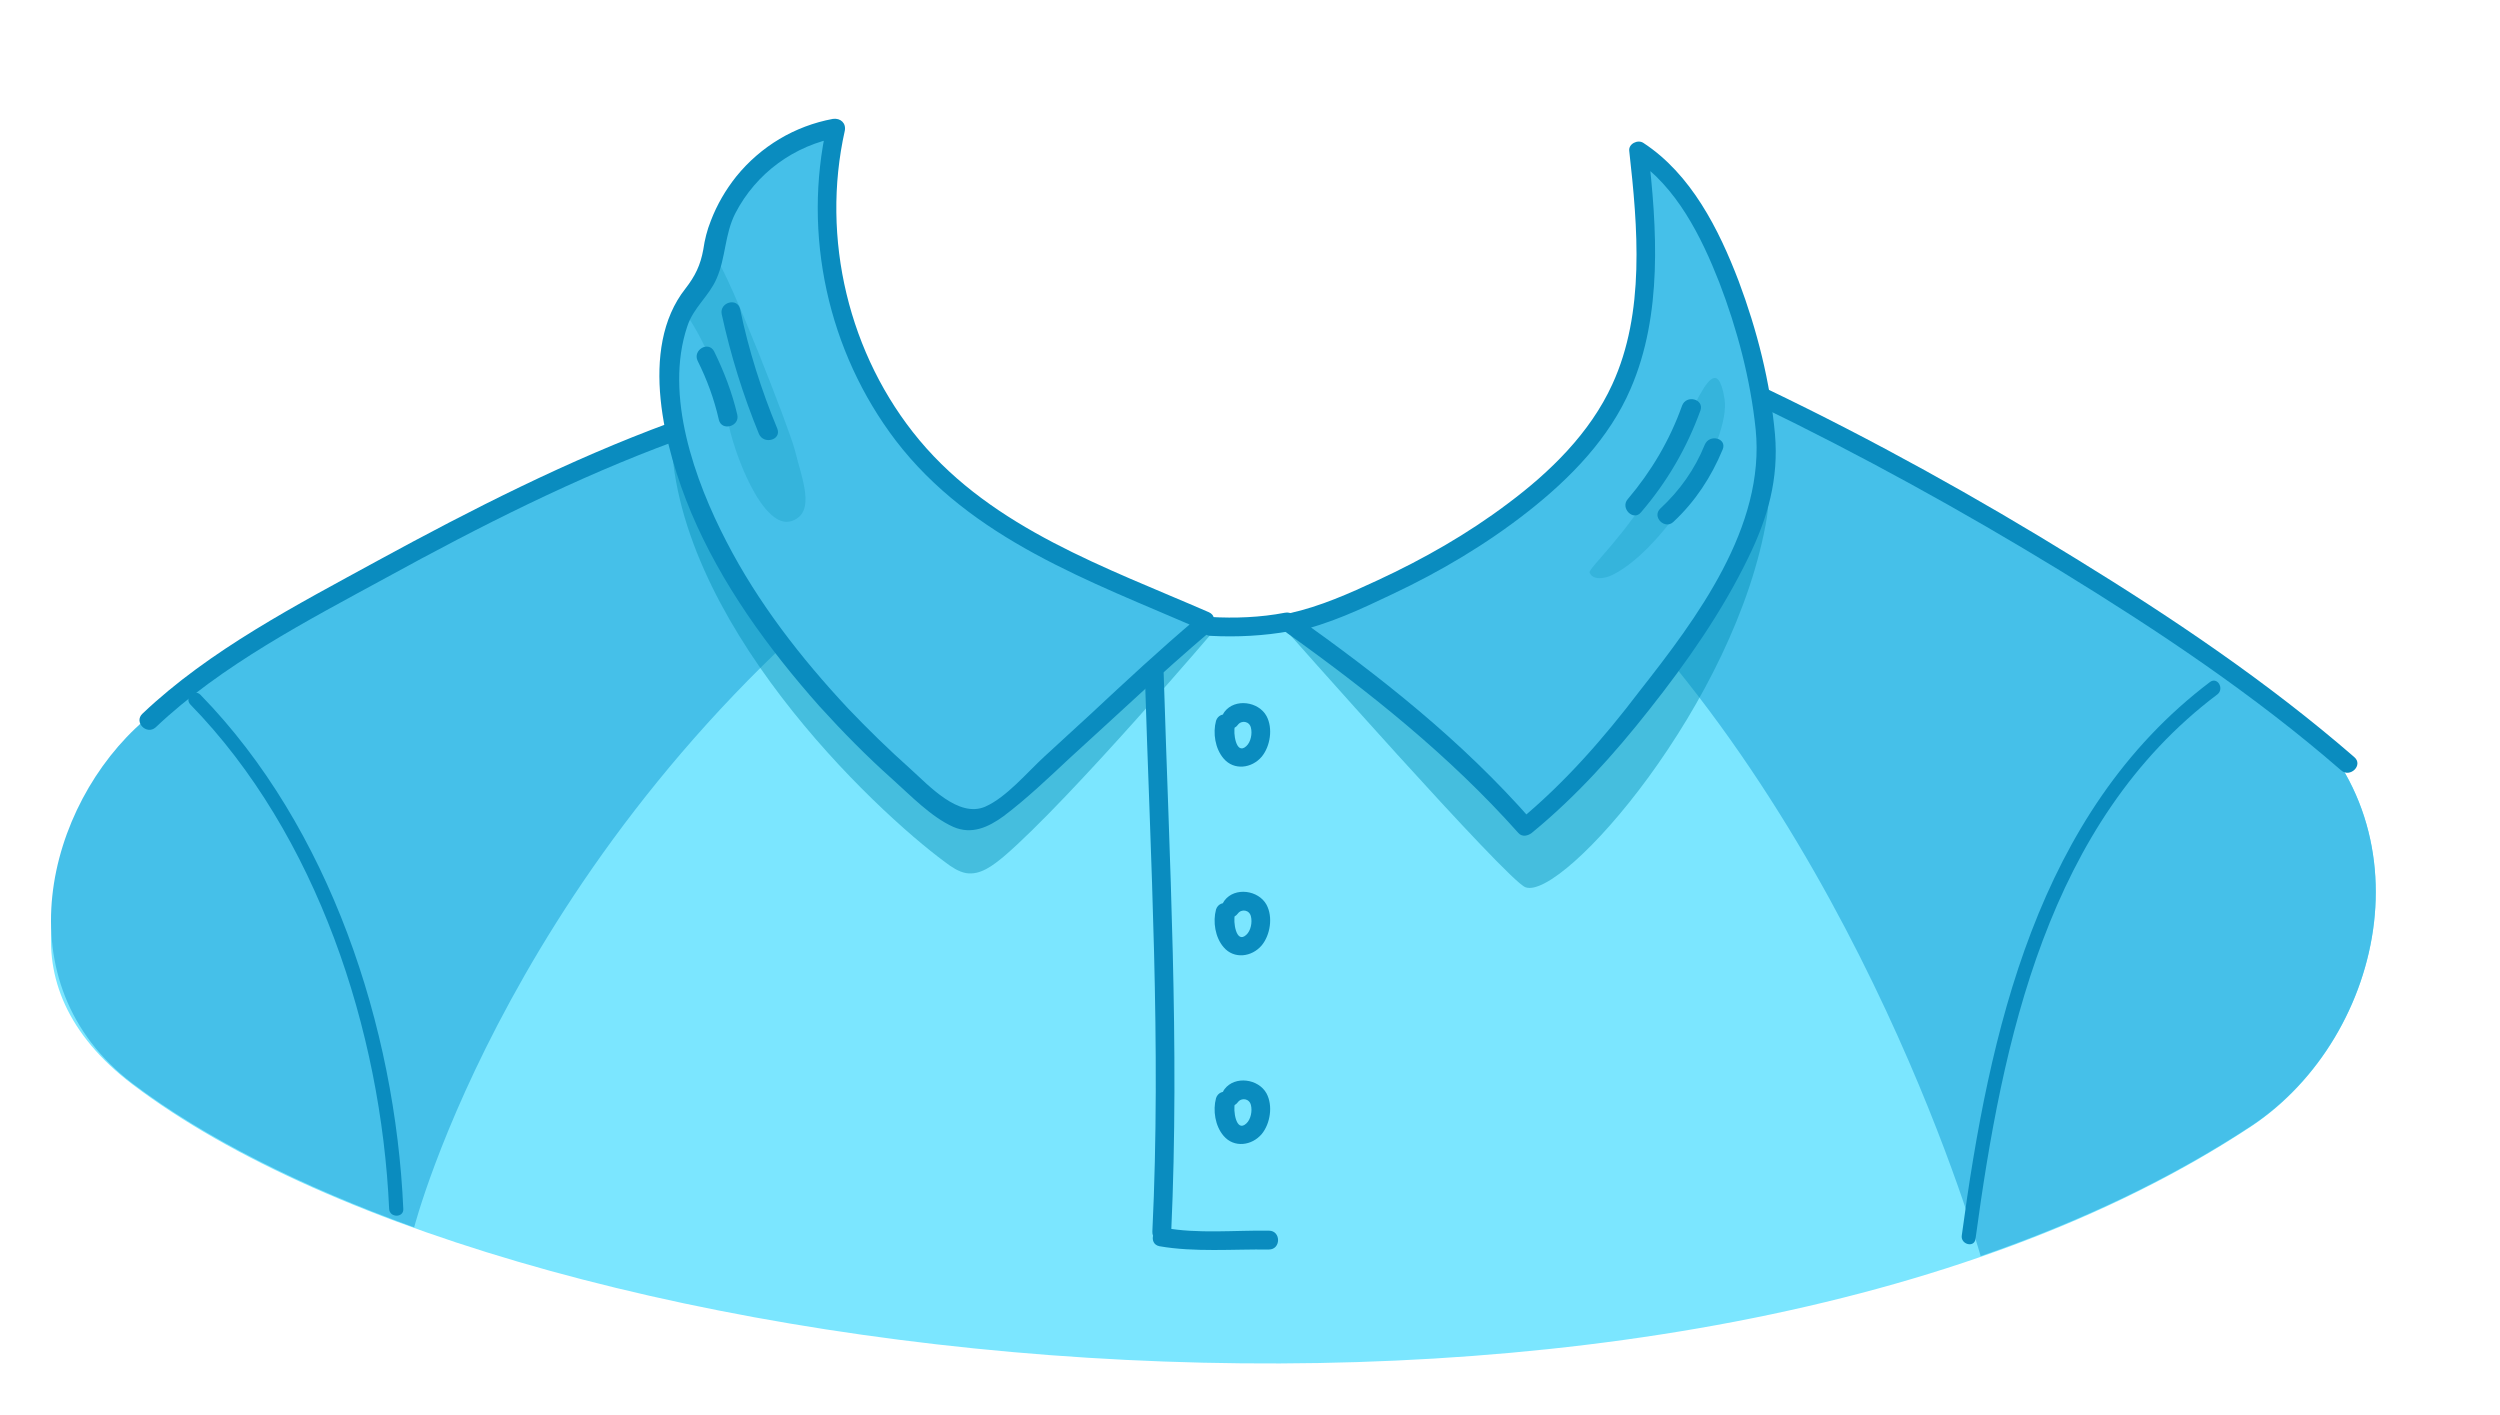<?xml version="1.0" encoding="utf-8"?>
<!-- Generator: Adobe Illustrator 19.2.0, SVG Export Plug-In . SVG Version: 6.00 Build 0)  -->
<svg version="1.1" id="Layer_1" xmlns="http://www.w3.org/2000/svg" xmlns:xlink="http://www.w3.org/1999/xlink" x="0px" y="0px"
	 viewBox="0 0 530 300" style="enable-background:new 0 0 530 300;" xml:space="preserve">
<style type="text/css">
	.st0{fill:#7BE6FF;}
	.st1{fill:#45C0E9;}
	.st2{opacity:0.45;}
	.st3{fill:#028FB5;}
	.st4{opacity:0.7;}
	.st5{opacity:0.35;}
	.st6{fill:#0A8CBF;}
</style>
<g>
	<path class="st0" d="M482.9,147.9c-9.6-7.3-87.1-51.1-95.8-56.5c-2.4-1.5-13.4-5.6-23.3-12.2c-0.9-0.6,0.5-4.8-0.4-5.4
		c-3.7-2.7-7.1-4.9-9.2-7.8c-4,8.8-32.2,61.7-75.5,65.8c-9.1,0.9-14,0.9-23.2,0.8c-30.8-0.6-75.8-46.2-92.7-66
		c-0.7-0.4-8.7,9.7-10,14.7c-0.5,1.8,1.5,2.3,1.5,2.3l-30.8,21c0,0-57.4,27.7-92.9,58.3c-20.8,17.9-30.4,45.8-2.5,67
		c83.8,63.6,328,89.2,449.3,8.8C505.8,219.7,516.2,173,482.9,147.9z"/>
	<path class="st1" d="M189.2,117c8.4-6.5-23.5-37.8-23.5-37.8l-13,1.8v0.1c-0.5,1.8,1.5,4.3,1.5,4.3S66,122.2,30.6,152.7
		c-20.8,17.9-30.4,55.8-2.5,77c15.2,11.5,35.7,21.8,59.7,30.5C87.8,260.2,108.6,179.5,189.2,117z"/>
	<path class="st1" d="M482.9,147.9c-9.6-7.3-87.1-51.1-95.8-56.5c-2.4-1.5-13.4-5.6-23.3-12.2c-0.9-0.6,0.5-4.8-0.4-5.4
		c-2.9-2.1-5.7-4-7.8-6.1c0,0-29.8,42.9-21.5,50.8c60.8,58,85.8,147.8,85.8,147.8c21.1-7.3,40.5-16.5,57.5-27.7
		C505.8,219.7,516.2,173,482.9,147.9z"/>
	<g class="st2">
		<path class="st3" d="M258.4,132.5c-19.2-8.4-42.5-5.6-58-19.7c-20.2-18.4-29.4-48.1-23.1-74.7c-13.1,2.1-24.2,13.3-26.2,26.4
			c-0.3,1.7-0.4,3.5-1.2,5.1c-0.8,1.5-2.1,2.7-3.1,4.1c-3.8,4.8-4.5,11.3-4.5,17.4c0,40,43,80.6,58.1,91.7c1.3,1,2.8,2,4.4,2.3
			c3,0.5,5.7-1.6,8.1-3.6C227,169.4,258.4,132.5,258.4,132.5z"/>
	</g>
	<path class="st1" d="M255,133.6c-14,11.9-28.1,25.8-42.1,37.7c-2.3,2-5.1,4.1-8.1,3.6c-1.7-0.3-3.1-1.3-4.4-2.3
		c-15.1-11.1-58.1-51.7-58.1-91.7c0-6.1,0.7-12.6,4.5-17.4c1.1-1.3,2.4-2.5,3.1-4.1c0.8-1.6,0.9-3.3,1.2-5.1
		c2-13.1,13.1-24.3,26.2-26.4c-6.2,26.6,3,56.3,23.1,74.7c15.5,14.1,35.8,21.3,55,29.7"/>
	<g class="st2">
		<path class="st3" d="M272,132.9c9.9-2,63.8-14.6,73.7-46.5c4.5-14.6,3.7-30.2,1.9-45.4c18.9,11.9,29.3,54.6,27,68.6
			c-6.5,39.4-43.3,81.4-51.2,78.5C319.6,186.8,272,132.9,272,132.9z"/>
	</g>
	<path class="st1" d="M273.4,133c17.6,12.5,35.7,27,50,43.1c18.5-14.8,48.9-53.8,51.2-74.5c1.6-14.1-8.1-56.8-27-68.6
		c1.8,15.2,2.7,30.8-1.9,45.4c-9.9,32-61.6,52.6-71.5,54.6"/>
	<g class="st4">
		<g class="st5">
			<path class="st3" d="M145.5,66.6c4.4,6.6,7.4,14.2,8.7,22.1c1.2,7.1,7.6,24.1,13.8,21.7c5-1.9,2-8.9,0.5-15
				c-1-4.1-13.9-37.2-16.6-40.4c-1.4,3.7-3.1,7.2-5,10.6"/>
		</g>
		<g class="st5">
			<path class="st3" d="M351.3,102c-6.6,11.5-14.7,18.6-14.3,19.4c0.7,1.7,3.3,1.3,5,0.4c11.1-5.6,25-28.4,23.6-37.2
				C363.5,71.5,358.1,90.2,351.3,102z"/>
		</g>
	</g>
	<g>
		<g>
			<path class="st6" d="M372.7,85.9c21.9,10.6,43.3,22.4,64.1,35.1c20.7,12.7,41.1,26.3,59.5,42.3c1.9,1.7,4.8-1.1,2.8-2.8
				c-18.2-15.8-38.4-29.4-58.9-42c-21.2-13.1-43-25.2-65.5-36C372.4,81.3,370.4,84.8,372.7,85.9L372.7,85.9z"/>
		</g>
		<g>
			<path class="st6" d="M33,154.2c13.9-13.2,32.3-22.7,49-31.8c19.7-10.8,40-21.1,61.2-28.9c2.4-0.9,1.4-4.8-1.1-3.9
				C120.6,97.5,100,108,80,118.9c-17,9.3-35.6,18.9-49.8,32.4C28.3,153.1,31.1,155.9,33,154.2L33,154.2z"/>
		</g>
		<g>
			<path class="st6" d="M40.4,149.4c26.8,27.5,40.4,69.1,42.1,106.9c0.1,1.9,3.1,1.9,3,0c-1.7-38.6-15.6-80.9-43-109
				C41.1,145.9,39,148,40.4,149.4L40.4,149.4z"/>
		</g>
		<g>
			<path class="st6" d="M468.5,144.6c-36.6,27.7-46.8,74.3-52.6,117.3c-0.3,1.9,2.6,2.7,2.9,0.8c5.7-42.1,15.3-88.4,51.3-115.5
				C471.6,146,470.1,143.4,468.5,144.6L468.5,144.6z"/>
		</g>
		<g>
			<path class="st6" d="M253.6,131.2c-7.7,6.5-15,13.3-22.4,20.2c-3.3,3-6.5,6-9.8,9c-3.6,3.3-8,8.6-12.5,10.6
				c-5.7,2.5-12-4.5-15.9-8c-4.6-4.1-9-8.4-13.2-12.8c-10-10.7-19.1-22.4-25.8-35.4c-6.7-12.9-13.2-31-8.3-45.6
				c1.3-4,4.6-6.4,6.2-10.1c2-4.5,1.7-9.4,4-13.9c4.4-8.5,12.5-14.4,21.9-16.1c-0.8-0.8-1.6-1.6-2.5-2.5
				c-5.2,23.1,0.2,47.9,14.6,66.8c16,20.9,41.1,29.8,64.4,39.9c2.3,1,4.4-2.4,2-3.5c-21.8-9.5-45.7-17.7-61.4-36.5
				c-15-18-20.9-42.8-15.8-65.6c0.3-1.6-0.9-2.7-2.5-2.5c-8.1,1.5-15.3,5.8-20.5,12.2c-2.3,2.9-4.1,6-5.4,9.4c-0.8,2-1.3,4-1.6,6.1
				c-0.6,3.3-1.7,5.6-3.8,8.3c-10,12.7-4.4,34,1.2,47.4c6.4,15.2,16.3,28.8,27.2,41.1c4.9,5.4,10,10.6,15.5,15.5
				c3.8,3.4,8.2,8,12.9,10.1c3.9,1.7,7.4,0.1,10.7-2.3c4.9-3.7,9.5-8.1,14-12.3c9.8-8.9,19.4-18,29.5-26.6
				C258.4,132.4,255.5,129.5,253.6,131.2L253.6,131.2z"/>
		</g>
		<g>
			<path class="st6" d="M272.3,133.8c17.8,12.7,35,26.4,49.6,42.8c0.8,0.9,2,0.6,2.8,0c9.3-7.6,17.5-16.7,24.9-26.1
				c8-10.1,15.5-20.8,21.1-32.4c4.1-8.4,6.4-16.6,5.6-26c-1-11.1-3.8-22.1-7.7-32.5c-4.2-11-10.1-22.7-20.2-29.3
				c-1.2-0.8-3.2,0.2-3,1.7c1.8,16.1,3.4,34.3-3.6,49.5c-4.7,10.3-13.2,18.6-22.2,25.3c-8.5,6.4-17.8,11.7-27.5,16.2
				c-6,2.8-12.3,5.6-18.7,7c-2.5,0.5-1.5,4.4,1.1,3.9c7.1-1.5,14.1-4.8,20.6-7.9c10.2-4.8,20-10.6,28.9-17.6s17.2-15.5,21.7-26
				c6.8-15.7,5.6-34,3.7-50.5c-1,0.6-2,1.2-3,1.7c9,5.9,14.3,16.6,18.1,26.3c3.8,9.9,6.6,20.5,7.7,31.1
				c2.1,20.7-12.5,40.1-24.6,55.5c-7.6,10-15.9,19.5-25.6,27.5c0.9,0,1.9,0,2.8,0c-14.9-17-32.3-30.7-50.4-43.5
				C272.3,129,270.3,132.3,272.3,133.8L272.3,133.8z"/>
		</g>
		<g>
			<path class="st6" d="M256.6,134.8c5.6,0.3,11.4,0,16.9-1c2.5-0.5,1.5-4.4-1.1-3.9c-5.2,1-10.6,1.2-15.8,0.9
				C254,130.7,254.1,134.7,256.6,134.8L256.6,134.8z"/>
		</g>
		<g>
			<path class="st6" d="M242.7,142.8c1.2,39.5,3.5,78.8,1.6,118.3c-0.1,2.6,3.9,2.6,4,0c1.8-39.5-0.4-78.8-1.6-118.3
				C246.6,140.3,242.6,140.3,242.7,142.8L242.7,142.8z"/>
		</g>
		<g>
			<path class="st6" d="M257.8,152.8c-0.7,2.6-0.2,5.9,1.6,8c2.2,2.6,6,2.1,8.1-0.4c1.8-2.2,2.4-6,1-8.6c-1.7-3.1-6.7-3.8-8.9-0.9
				c-1.6,2,1.2,4.9,2.8,2.8c0.8-1.1,2.5-0.8,2.8,0.6c0.3,1.2,0,3-1,3.9c-2.2,2-2.8-3-2.4-4.2C262.4,151.4,258.6,150.4,257.8,152.8
				L257.8,152.8z"/>
		</g>
		<g>
			<path class="st6" d="M257.8,192.8c-0.7,2.6-0.2,5.9,1.6,8c2.2,2.6,6,2.1,8.1-0.4c1.8-2.2,2.4-6,1-8.6c-1.7-3.1-6.7-3.8-8.9-0.9
				c-1.6,2,1.2,4.9,2.8,2.8c0.8-1.1,2.5-0.8,2.8,0.6c0.3,1.2,0,3-1,3.9c-2.2,2-2.8-3-2.4-4.2C262.4,191.4,258.6,190.4,257.8,192.8
				L257.8,192.8z"/>
		</g>
		<g>
			<path class="st6" d="M257.8,232.8c-0.7,2.6-0.2,5.9,1.6,8c2.2,2.6,6,2.1,8.1-0.4c1.8-2.2,2.4-6,1-8.6c-1.7-3.1-6.7-3.8-8.9-0.9
				c-1.6,2,1.2,4.9,2.8,2.8c0.8-1.1,2.5-0.8,2.8,0.6c0.3,1.2,0,3-1,3.9c-2.2,2-2.8-3-2.4-4.2C262.4,231.4,258.6,230.4,257.8,232.8
				L257.8,232.8z"/>
		</g>
		<g>
			<path class="st6" d="M269,260.9c-7.2-0.1-15.1,0.7-22.1-0.6c-2.5-0.5-3.6,3.4-1.1,3.9c7.4,1.3,15.6,0.6,23.2,0.7
				C271.6,264.9,271.6,260.9,269,260.9L269,260.9z"/>
		</g>
		<g>
			<path class="st6" d="M153,66.6c1.9,8.7,4.5,17.1,7.9,25.4c1,2.3,4.8,1.3,3.9-1.1c-3.4-8.2-6.1-16.7-7.9-25.4
				C156.3,63,152.5,64.1,153,66.6L153,66.6z"/>
		</g>
		<g>
			<path class="st6" d="M147.9,76.5c2,4,3.5,8.1,4.5,12.5c0.6,2.5,4.5,1.4,3.9-1.1c-1.1-4.7-2.8-9.1-4.9-13.4
				C150.2,72.2,146.8,74.2,147.9,76.5L147.9,76.5z"/>
		</g>
		<g>
			<path class="st6" d="M356.6,86c-2.6,7.3-6.5,13.9-11.5,19.8c-1.7,1.9,1.2,4.8,2.8,2.8c5.5-6.4,9.7-13.6,12.6-21.6
				C361.3,84.6,357.5,83.6,356.6,86L356.6,86z"/>
		</g>
		<g>
			<path class="st6" d="M361.4,94.3c-2.1,5.2-5.3,9.7-9.4,13.5c-1.9,1.8,1,4.6,2.8,2.8c4.6-4.3,8-9.5,10.4-15.3
				C366.2,92.9,362.4,91.9,361.4,94.3L361.4,94.3z"/>
		</g>
	</g>
</g>
</svg>
